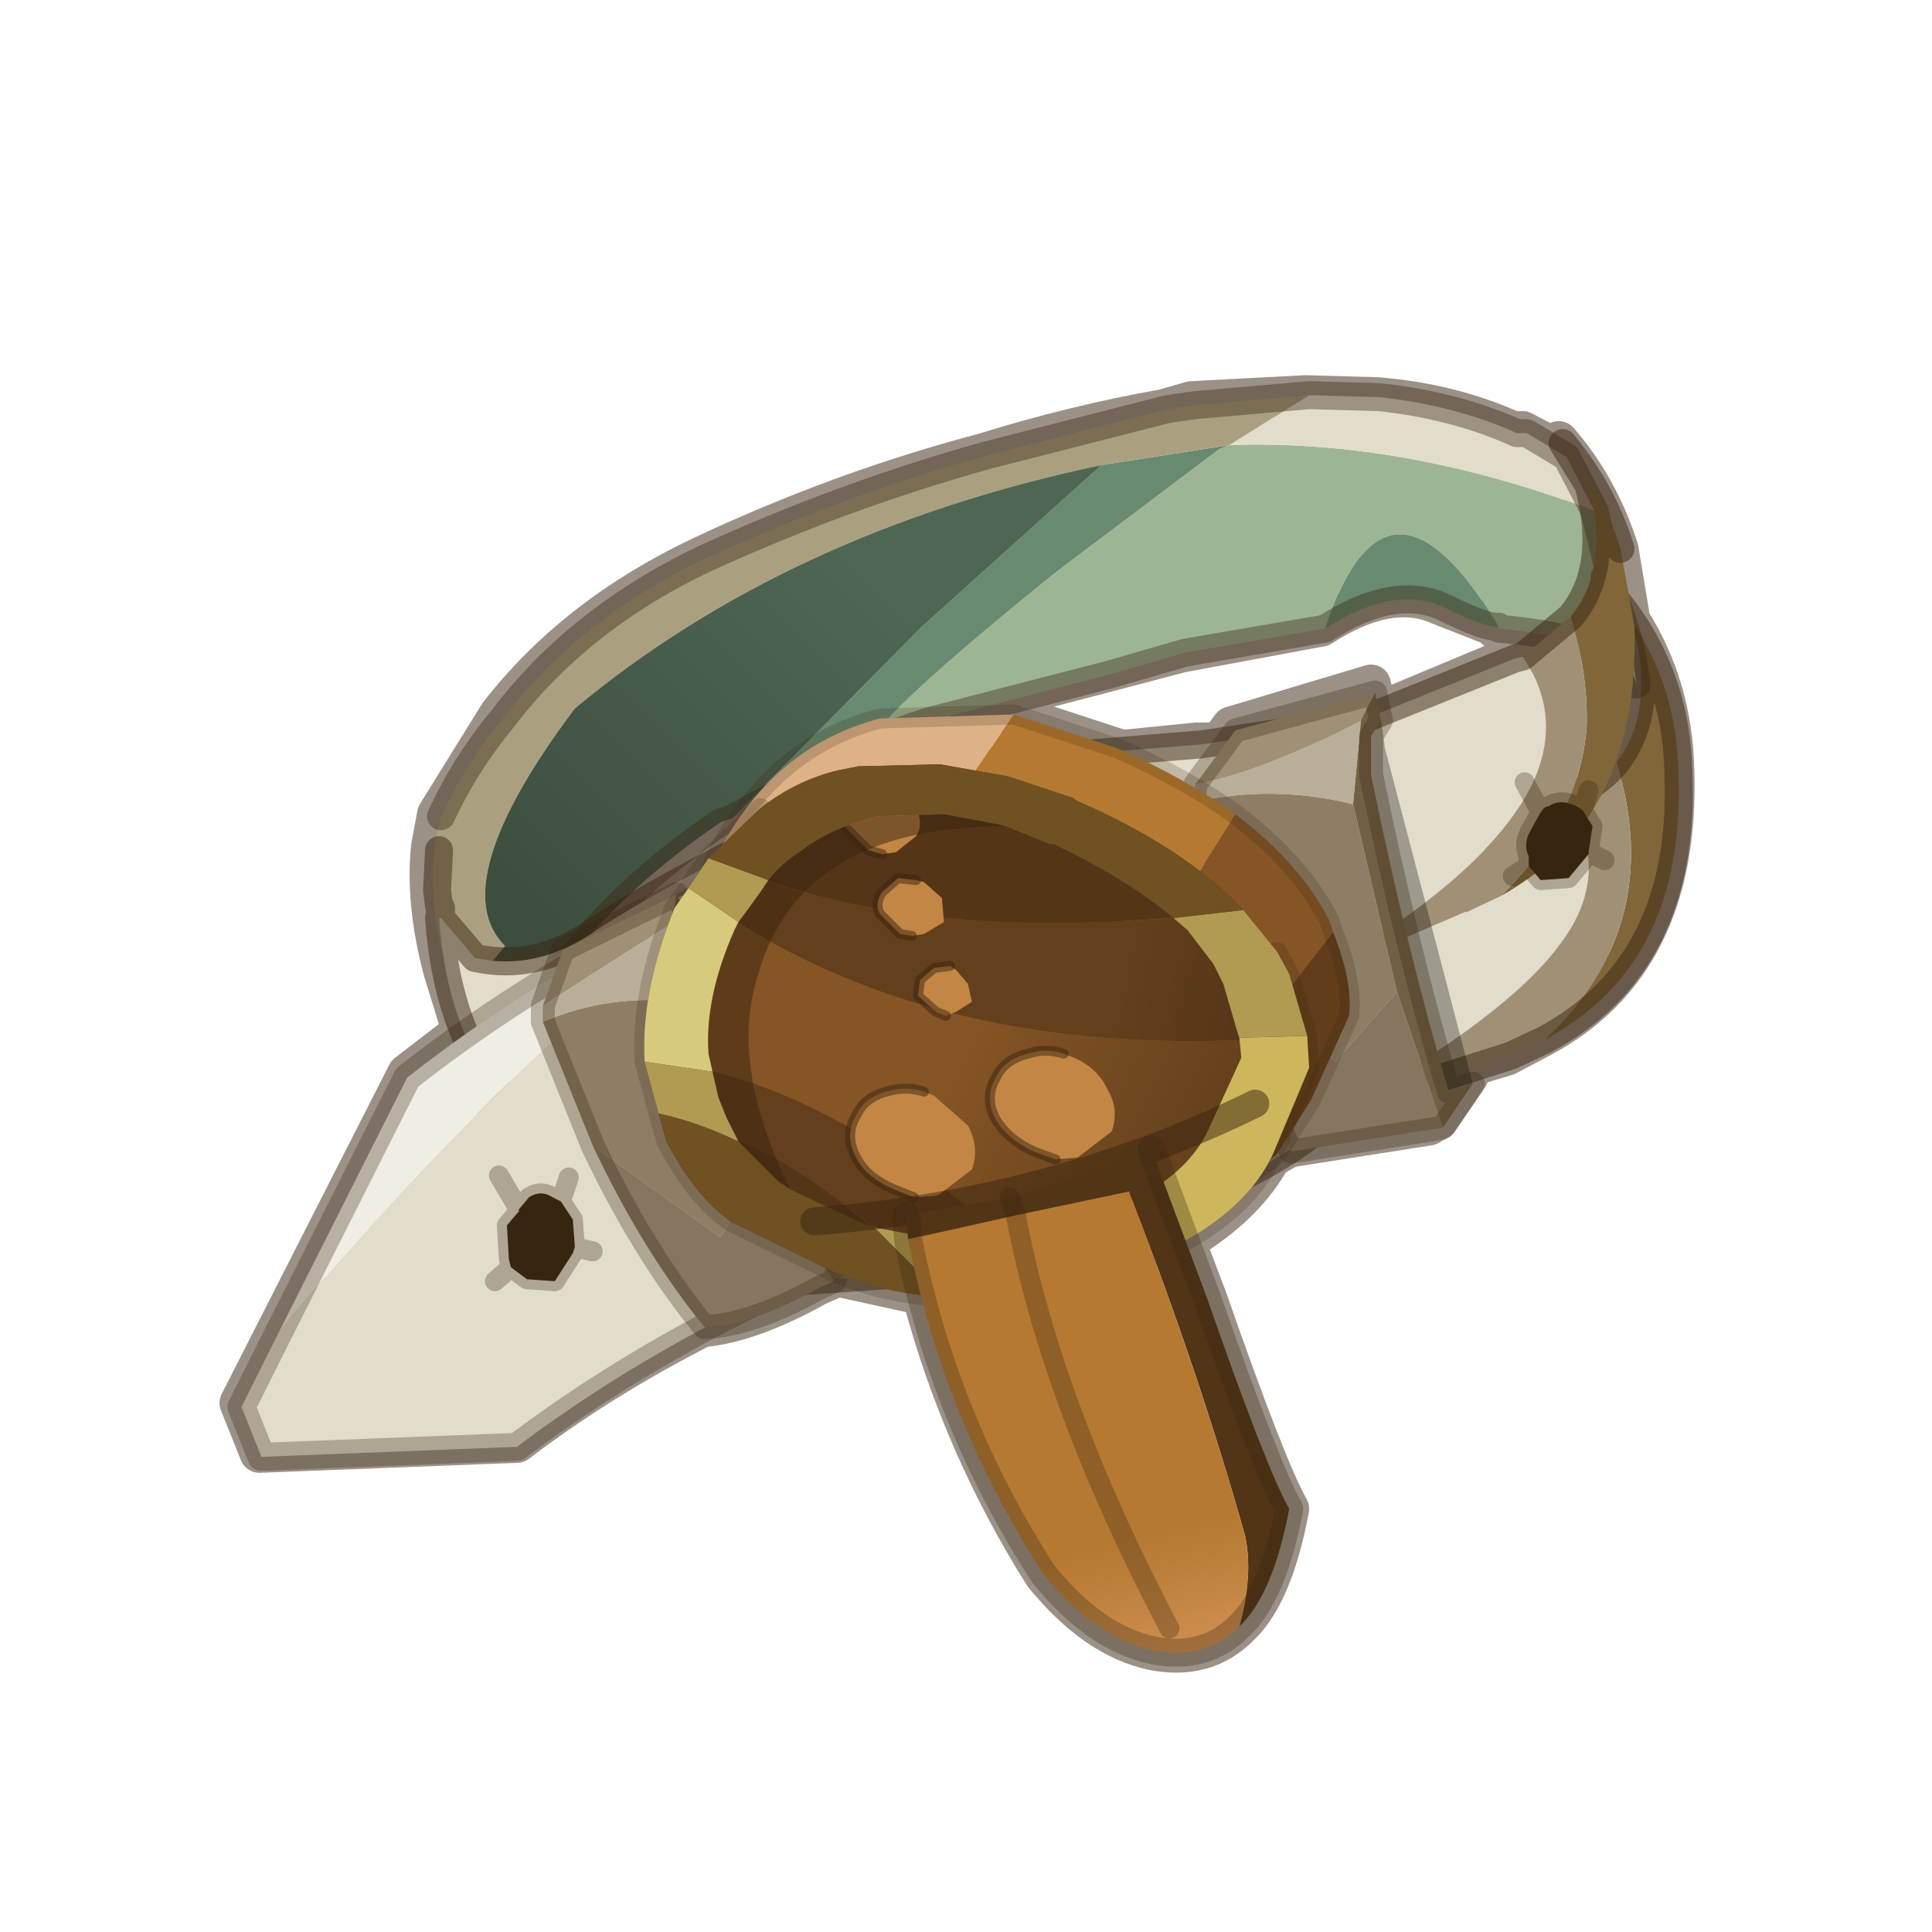 <?xml version="1.0" encoding="UTF-8" standalone="no"?>
<svg xmlns:xlink="http://www.w3.org/1999/xlink" height="440.0px" width="440.0px" xmlns="http://www.w3.org/2000/svg">
  <g transform="matrix(10.0, 0.0, 0.0, 10.0, 0.0, 0.0)">
    <use height="44.0" transform="matrix(0.909, 0.0, 0.0, 0.909, 2.0, 2.0)" width="44.0" xlink:href="#sprite0"/>
  </g>
  <defs>
    <g id="sprite0" transform="matrix(1.0, 0.0, 0.0, 1.0, 0.0, 0.0)">
      <use height="44.0" transform="matrix(1.0, 0.0, 0.0, 1.0, 0.0, 0.0)" width="44.0" xlink:href="#shape0"/>
    </g>
    <g id="shape0" transform="matrix(1.0, 0.0, 0.0, 1.0, 0.0, 0.0)">
      <path d="M44.0 44.0 L0.0 44.0 0.0 0.0 44.0 0.0 44.0 44.0" fill="#43adca" fill-opacity="0.0" fill-rule="evenodd" stroke="none"/>
      <path d="M35.7 8.6 Q34.15 7.9 32.3 7.75 L30.5 7.7 27.65 7.85 26.95 8.05 Q24.7 8.45 22.45 9.15 18.85 10.1 15.35 11.75 12.2 13.25 10.3 15.7 L8.75 18.2 8.6 19.0 Q8.45 20.4 8.9 22.1 L9.3 23.4 9.3 23.7 8.0 24.7 3.8 32.95 4.3 34.2 10.75 33.95 Q12.85 32.35 15.4 31.05 16.6 30.95 18.3 30.0 L18.65 29.85 18.6 29.8 18.85 29.8 20.9 30.25 Q21.9 34.0 23.95 37.25 25.25 38.85 26.7 39.15 28.0 39.4 28.85 38.55 29.7 37.75 30.1 35.6 29.55 34.65 28.05 30.35 L27.5 28.9 Q29.0 28.0 29.65 26.8 L29.75 26.75 30.1 26.55 33.6 26.0 33.85 25.85 34.6 24.75 34.55 24.55 35.55 24.25 36.4 23.8 Q39.9 21.95 39.75 17.1 39.7 15.0 38.65 13.35 L38.35 11.55 Q37.85 10.0 36.85 8.85 L37.55 9.85 37.75 10.75 37.65 10.6 37.0 9.15 35.95 8.6 35.7 8.6 M25.5 14.65 L27.4 14.15 30.9 13.5 Q32.6 12.4 33.85 12.95 L35.25 13.5 35.25 13.55 36.55 13.7 35.9 14.2 35.65 14.25 32.3 15.65 32.15 14.95 28.65 16.0 28.35 16.4 27.8 16.4 25.8 16.6 25.8 16.55 23.2 15.7 22.05 15.55 25.5 14.65 M38.65 13.55 Q39.15 15.6 38.2 16.85 L38.1 17.0 38.6 14.6 38.7 14.85 38.65 14.35 38.65 13.5 38.65 13.55 M16.65 17.9 L16.05 18.2 15.75 18.4 Q13.75 19.7 12.55 21.1 L12.65 21.05 15.45 19.45 15.55 19.3 16.05 18.75 16.65 17.9" fill="none" stroke="#382510" stroke-linecap="round" stroke-linejoin="round" stroke-opacity="0.502" stroke-width="1.0"/>
      <path d="M21.2 25.8 L21.1 25.55 Q20.95 25.05 21.45 24.95 22.0 24.95 22.1 25.35 22.2 25.8 21.75 25.95 L21.2 25.8" fill="#f8edb9" fill-rule="evenodd" stroke="none"/>
      <path d="M10.0 24.45 L9.95 24.45 10.0 24.35 10.0 24.45" fill="#b49156" fill-rule="evenodd" stroke="none"/>
      <path d="M36.5 23.85 Q39.55 21.0 38.3 16.9 39.25 15.65 38.75 13.6 L38.05 12.55 Q39.8 14.5 39.85 17.15 40.05 21.95 36.5 23.85" fill="#81663a" fill-rule="evenodd" stroke="none"/>
      <path d="M37.05 17.8 Q38.25 19.7 36.85 21.5 35.55 23.25 31.5 25.55 L31.25 25.7 Q28.9 28.05 21.45 29.65 L16.45 30.0 14.05 30.2 Q12.7 30.2 11.45 28.8 10.1 27.25 9.95 24.45 L10.0 24.45 10.85 25.45 Q12.35 25.85 13.8 24.75 15.45 23.65 18.5 22.15 21.55 20.65 24.05 20.5 L29.0 20.15 33.05 19.5 36.85 17.95 37.05 17.8" fill="#e2dccb" fill-rule="evenodd" stroke="none"/>
      <path d="M31.5 25.55 Q35.55 23.25 36.85 21.5 38.25 19.7 37.05 17.8 37.85 17.45 38.3 16.9 39.55 21.0 36.5 23.85 L35.65 24.25 33.6 24.9 31.5 25.55" fill="#a09176" fill-rule="evenodd" stroke="none"/>
      <path d="M37.05 17.8 L36.85 17.95 33.05 19.5 29.0 20.15 24.05 20.5 Q21.55 20.65 18.5 22.15 15.45 23.65 13.8 24.75 12.35 25.85 10.85 25.45 L10.0 24.45 M9.95 24.45 Q10.1 27.25 11.45 28.8 12.7 30.2 14.05 30.2 L16.45 30.0 21.45 29.65 Q28.9 28.05 31.25 25.7 L31.5 25.55 33.6 24.9 35.65 24.25 36.5 23.85 Q40.05 21.95 39.85 17.15 39.8 14.5 38.05 12.55 L38.75 13.6 Q39.25 15.65 38.3 16.9 37.85 17.45 37.05 17.8 M9.95 22.75 L9.85 23.7 9.95 24.1 10.0 24.35 10.0 24.45 M9.95 24.1 L9.95 24.45" fill="none" stroke="#382510" stroke-linecap="round" stroke-linejoin="round" stroke-opacity="0.502" stroke-width="0.7"/>
      <path d="M19.5 16.5 Q19.95 15.6 24.3 12.1 L28.35 9.05 28.6 8.95 Q33.0 8.8 37.75 10.6 L38.25 12.7 38.0 12.25 Q38.65 13.55 38.8 14.95 38.6 13.85 35.35 13.55 L35.35 13.5 Q32.55 8.85 31.0 13.55 L27.5 14.15 25.6 14.7 21.15 15.85 Q20.3 16.1 19.5 16.5" fill="#9db593" fill-rule="evenodd" stroke="none"/>
      <path d="M28.6 8.95 L28.35 9.05 24.3 12.1 Q19.95 15.6 19.5 16.5 L16.15 18.3 20.9 13.5 25.4 9.45 28.6 8.95 M31.0 13.55 Q32.55 8.85 35.35 13.5 35.05 13.55 33.95 13.0 32.7 12.45 31.0 13.55" fill="#688a71" fill-rule="evenodd" stroke="none"/>
      <path d="M37.75 10.6 Q33.0 8.8 28.6 8.95 L30.6 7.7 32.35 7.75 Q34.25 7.95 35.8 8.65 L36.05 8.65 37.05 9.25 37.75 10.6" fill="#e2dccb" fill-rule="evenodd" stroke="none"/>
      <path d="M28.6 8.95 L25.4 9.45 Q17.55 11.1 12.2 15.55 8.9 19.95 10.45 21.5 L9.3 22.9 9.2 22.35 9.05 22.3 Q8.35 20.0 8.85 18.25 9.45 16.95 10.4 15.8 12.3 13.3 15.45 11.8 18.95 10.2 22.55 9.2 L27.05 8.05 27.75 7.95 30.6 7.7 28.6 8.95" fill="#aaa080" fill-rule="evenodd" stroke="none"/>
      <path d="M25.4 9.45 L20.9 13.5 16.15 18.3 15.85 18.4 Q13.3 20.15 11.9 22.1 L10.05 24.7 9.6 24.6 9.3 22.9 10.45 21.5 Q8.9 19.95 12.2 15.55 17.55 11.1 25.4 9.45" fill="url(#gradient0)" fill-rule="evenodd" stroke="none"/>
      <path d="M19.5 16.5 Q20.3 16.1 21.15 15.85 L25.6 14.7 27.5 14.15 31.0 13.55 Q32.7 12.45 33.95 13.0 35.05 13.55 35.35 13.5 L35.35 13.55 Q38.6 13.85 38.8 14.95 38.65 13.55 38.0 12.25 M38.25 12.7 L37.75 10.6 M16.15 18.3 L19.5 16.5 M30.6 7.7 L27.75 7.95 27.05 8.05 22.55 9.2 Q18.95 10.2 15.45 11.8 12.3 13.3 10.4 15.8 9.45 16.95 8.85 18.25 M30.6 7.7 L32.35 7.75 Q34.25 7.95 35.8 8.65 L36.05 8.65 37.05 9.25 37.75 10.6 M16.15 18.3 L15.85 18.4 Q13.3 20.15 11.9 22.1" fill="none" stroke="#382510" stroke-linecap="round" stroke-linejoin="round" stroke-opacity="0.4" stroke-width="0.7"/>
      <path d="M8.85 20.8 L8.8 20.8 8.85 20.75 8.85 20.8" fill="#b49156" fill-rule="evenodd" stroke="none"/>
      <path d="M37.15 13.25 Q38.15 12.05 37.6 9.95 L36.95 8.9 Q37.95 10.1 38.4 11.55 L38.75 13.5 Q38.9 18.3 35.4 20.25 37.35 18.35 37.55 16.05 37.6 14.7 37.15 13.25" fill="#81663a" fill-rule="evenodd" stroke="none"/>
      <path d="M35.95 14.25 Q38.4 17.85 30.55 22.35 L30.2 22.5 Q27.6 25.2 20.55 26.7 L13.0 26.9 Q11.8 26.85 10.35 25.2 9.0 23.6 8.8 20.8 L8.85 20.8 9.7 21.8 Q11.25 22.15 12.75 21.1 14.35 20.05 17.4 18.55 20.45 17.0 22.95 16.85 L27.9 16.45 31.9 15.85 35.75 14.3 35.95 14.25" fill="#e2dccb" fill-rule="evenodd" stroke="none"/>
      <path d="M37.15 13.25 Q37.6 14.7 37.55 16.05 37.35 18.35 35.4 20.25 L34.55 20.65 34.5 20.65 30.55 22.35 Q38.4 17.85 35.95 14.25 L37.15 13.25" fill="#a09176" fill-rule="evenodd" stroke="none"/>
      <path d="M38.4 11.55 Q37.95 10.1 36.95 8.9 L37.6 9.95 Q38.15 12.05 37.15 13.25 L35.95 14.25 35.75 14.3 31.9 15.85 27.9 16.45 22.95 16.85 Q20.45 17.0 17.4 18.55 14.35 20.05 12.75 21.1 11.25 22.15 9.7 21.8 L8.85 20.8 8.85 20.75 8.85 20.55 8.8 20.5 8.75 20.1 8.8 19.1 M8.8 20.8 Q9.0 23.6 10.35 25.2 11.8 26.85 13.0 26.9 L20.55 26.7 M8.8 20.8 L8.85 20.55" fill="none" stroke="#382510" stroke-linecap="round" stroke-linejoin="round" stroke-opacity="0.502" stroke-width="0.7"/>
      <path d="M36.4 18.15 Q36.5 18.0 36.6 18.0 36.9 17.8 37.3 18.0 L37.45 18.1 37.7 18.5 37.6 19.15 37.6 19.2 37.1 19.8 36.4 19.85 36.1 19.5 36.1 19.25 Q35.95 18.95 36.15 18.6 L36.4 18.15 36.65 18.45 36.4 18.15 M36.5 19.3 L36.1 19.5 36.5 19.3" fill="#382510" fill-rule="evenodd" stroke="none"/>
      <path d="M36.4 18.15 Q36.5 18.0 36.6 18.0 36.9 17.8 37.3 18.0 L37.45 18.1 37.6 17.6 M37.6 19.15 L38.0 19.35 M37.45 18.1 L37.7 18.5 37.6 19.15 37.6 19.2 37.1 19.8 36.4 19.85 36.1 19.5 35.7 19.75 M36.1 19.5 L36.1 19.25 Q35.95 18.95 36.15 18.6 L36.4 18.15 36.0 17.4 M36.65 18.45 L36.4 18.15 M36.1 19.5 L36.5 19.3" fill="none" stroke="#382510" stroke-linecap="round" stroke-linejoin="round" stroke-opacity="0.302" stroke-width="0.5"/>
      <path d="M23.75 27.65 Q16.05 30.05 10.75 34.05 L4.35 34.3 3.85 33.05 4.8 31.15 Q12.05 22.5 17.95 19.15 20.1 18.3 22.5 17.6 25.9 24.2 23.75 27.65" fill="#e2dccb" fill-rule="evenodd" stroke="none"/>
      <path d="M17.95 19.15 Q12.05 22.5 4.8 31.15 L8.0 24.8 Q12.25 21.45 17.95 19.15" fill="#f0ede4" fill-rule="evenodd" stroke="none"/>
      <path d="M4.8 31.15 L3.85 33.05 4.35 34.3 10.75 34.05 Q16.05 30.05 23.75 27.65 M22.5 17.6 Q20.1 18.3 17.95 19.15 M4.8 31.15 L8.0 24.8 Q12.25 21.45 17.95 19.15" fill="none" stroke="#382510" stroke-linecap="round" stroke-linejoin="round" stroke-opacity="0.302" stroke-width="0.7"/>
      <path d="M10.6 29.55 L10.55 29.35 10.5 28.5 10.8 28.15 10.8 28.1 11.05 27.8 Q11.35 27.6 11.65 27.8 L11.85 27.9 12.15 28.35 12.2 29.0 12.2 29.05 12.15 29.2 11.7 29.9 11.0 29.85 10.6 29.55 11.0 29.35 10.6 29.55" fill="#382510" fill-rule="evenodd" stroke="none"/>
      <path d="M11.85 27.9 L12.05 27.3 M10.8 28.1 L10.3 27.25 M10.6 29.55 L11.0 29.85 11.7 29.9 12.15 29.2 12.2 29.05 12.2 29.0 12.15 28.35 11.85 27.9 11.65 27.8 Q11.35 27.6 11.05 27.8 L10.8 28.1 10.8 28.15 10.5 28.5 10.55 29.35 10.6 29.55 11.0 29.35 M12.2 29.05 L12.65 29.15 M10.6 29.55 L10.2 29.9" fill="none" stroke="#382510" stroke-linecap="round" stroke-linejoin="round" stroke-opacity="0.302" stroke-width="0.5"/>
      <path d="M15.05 20.8 L14.95 21.2 15.15 22.15 Q16.85 26.0 18.5 29.1 L19.0 28.8 18.7 29.9 16.9 27.05 16.9 27.0 14.85 22.9 14.6 20.95 14.75 20.2 15.05 20.8" fill="#716044" fill-rule="evenodd" stroke="none"/>
      <path d="M14.85 22.9 L16.9 27.0 16.9 27.05 15.85 28.8 12.65 26.5 11.4 23.4 Q13.05 22.7 14.85 22.9" fill="#8e7e66" fill-rule="evenodd" stroke="none"/>
      <path d="M14.75 20.2 L14.6 20.95 11.4 23.0 11.9 21.6 14.75 20.2" fill="#a09176" fill-rule="evenodd" stroke="none"/>
      <path d="M14.6 20.95 L14.85 22.9 Q13.05 22.7 11.4 23.4 L11.4 23.0 14.6 20.95" fill="#b9ae9a" fill-rule="evenodd" stroke="none"/>
      <path d="M19.0 28.8 L18.5 29.1 Q16.85 26.0 15.15 22.15 L14.95 21.2 15.05 20.8 15.3 21.5 19.0 28.8" fill="#000000" fill-opacity="0.302" fill-rule="evenodd" stroke="none"/>
      <path d="M16.9 27.05 L18.7 29.9 18.35 30.05 Q16.65 31.0 15.45 31.05 13.9 29.15 12.65 26.5 L15.85 28.8 16.9 27.05" fill="#867660" fill-rule="evenodd" stroke="none"/>
      <path d="M19.0 28.8 L18.5 29.1 Q16.85 26.0 15.15 22.15 L14.95 21.2 15.05 20.8 14.75 20.2 M18.7 29.9 L19.0 28.8 M11.4 23.4 L11.4 23.0 11.9 21.6 14.75 20.2 M12.65 26.5 L11.4 23.4 M18.7 29.9 L18.35 30.05 Q16.65 31.0 15.45 31.05 13.9 29.15 12.65 26.5" fill="none" stroke="#382510" stroke-linecap="round" stroke-linejoin="round" stroke-opacity="0.302" stroke-width="0.6"/>
      <path d="M32.4 15.85 L32.15 16.25 32.15 17.2 Q33.05 21.6 34.1 25.15 L34.7 24.95 33.95 26.05 32.8 22.65 31.7 17.95 31.9 15.85 32.25 15.15 32.4 15.85" fill="#716044" fill-rule="evenodd" stroke="none"/>
      <path d="M31.7 17.95 L32.8 22.65 31.25 24.4 28.3 21.4 27.7 17.9 Q29.7 17.45 31.7 17.95" fill="#8e7e66" fill-rule="evenodd" stroke="none"/>
      <path d="M32.25 15.15 L31.9 15.85 Q29.4 17.15 27.75 17.45 L28.75 16.1 32.25 15.15" fill="#a09176" fill-rule="evenodd" stroke="none"/>
      <path d="M31.9 15.85 L31.7 17.95 Q29.7 17.45 27.7 17.9 L27.75 17.45 Q29.4 17.15 31.9 15.85" fill="#b9ae9a" fill-rule="evenodd" stroke="none"/>
      <path d="M34.7 24.95 L34.1 25.15 Q33.05 21.6 32.15 17.2 L32.15 16.25 32.4 15.85 32.5 16.55 34.7 24.95" fill="#000000" fill-opacity="0.302" fill-rule="evenodd" stroke="none"/>
      <path d="M32.8 22.65 L33.95 26.05 33.65 26.1 30.15 26.65 Q29.0 24.4 28.3 21.4 L31.25 24.4 32.8 22.65" fill="#867660" fill-rule="evenodd" stroke="none"/>
      <path d="M34.7 24.95 L34.1 25.15 Q33.05 21.6 32.15 17.2 L32.15 16.25 32.4 15.85 32.25 15.15 M33.95 26.05 L34.7 24.95 M27.7 17.9 L27.75 17.45 28.75 16.1 32.25 15.15 M28.3 21.4 L27.7 17.9 M33.95 26.05 L33.65 26.1 30.15 26.65 Q29.0 24.4 28.3 21.4" fill="none" stroke="#382510" stroke-linecap="round" stroke-linejoin="round" stroke-opacity="0.302" stroke-width="0.6"/>
      <path d="M15.25 20.65 L15.75 19.25 Q17.15 16.5 19.85 15.8 L23.2 15.7 20.85 19.15 20.45 19.8 15.25 20.65" fill="#deb187" fill-rule="evenodd" stroke="none"/>
      <path d="M23.2 15.7 L25.8 16.55 Q27.5 17.3 28.75 18.2 L26.85 21.25 20.85 19.15 23.2 15.7" fill="#b57931" fill-rule="evenodd" stroke="none"/>
      <path d="M31.2 21.15 L25.35 28.7 Q22.0 29.4 19.65 28.35 L17.1 27.15 Q16.15 26.5 15.5 25.05 14.55 23.1 15.25 20.65 L20.45 19.8 20.85 19.15 26.85 21.25 28.75 18.2 Q30.35 19.4 31.1 20.85 L31.2 21.15" fill="#855525" fill-rule="evenodd" stroke="none"/>
      <path d="M31.2 21.15 Q31.7 22.4 31.6 23.25 L30.65 25.35 29.8 26.7 Q28.5 27.85 26.0 28.5 L25.35 28.7 31.2 21.15" fill="#613d1a" fill-rule="evenodd" stroke="none"/>
      <path d="M25.35 28.7 L26.0 28.5 Q28.5 27.85 29.8 26.7 L30.65 25.35 31.6 23.25 Q31.7 22.4 31.2 21.15 M25.35 28.7 Q22.0 29.4 19.65 28.35 L17.1 27.15 Q16.15 26.5 15.5 25.05 14.55 23.1 15.25 20.65 L15.75 19.25 Q17.15 16.5 19.85 15.8 L23.2 15.7 25.8 16.55 Q27.5 17.3 28.75 18.2 30.35 19.4 31.1 20.85 L31.2 21.15" fill="none" stroke="#382510" stroke-linecap="round" stroke-linejoin="round" stroke-opacity="0.2" stroke-width="0.5"/>
      <path d="M30.55 23.75 Q21.05 24.6 15.05 20.05 L15.55 19.3 Q20.8 21.65 28.95 20.6 L29.8 21.65 30.1 22.2 30.55 23.75" fill="url(#gradient1)" fill-rule="evenodd" stroke="none"/>
      <path d="M30.55 23.75 L30.6 24.55 29.7 26.7 Q28.7 28.85 25.0 29.85 L24.4 30.0 Q18.35 24.55 13.95 24.4 13.85 22.65 14.7 20.55 L15.05 20.05 Q21.05 24.6 30.55 23.75" fill="url(#gradient2)" fill-rule="evenodd" stroke="none"/>
      <path d="M21.45 30.3 Q19.9 30.2 18.65 29.65 L16.1 28.4 Q15.2 27.75 14.5 26.4 L14.3 25.7 Q17.85 26.4 21.45 30.3 M16.85 18.05 Q17.75 17.35 18.8 17.1 L19.3 17.0 21.35 16.95 23.05 17.25 24.7 17.8 24.75 17.85 Q27.5 19.05 28.95 20.6 20.8 21.65 15.55 19.3 L16.85 18.05" fill="#543517" fill-rule="evenodd" stroke="none"/>
      <path d="M13.95 24.4 Q18.35 24.55 24.4 30.0 L21.45 30.3 Q17.85 26.4 14.3 25.7 L13.95 24.4" fill="url(#gradient3)" fill-rule="evenodd" stroke="none"/>
      <path d="M24.4 30.0 L25.0 29.85 Q28.7 28.85 29.7 26.7 L30.6 24.55 30.55 23.75 M15.05 20.05 L14.7 20.55 Q13.85 22.65 13.95 24.4 M24.4 30.0 L21.45 30.3 Q19.9 30.2 18.65 29.65 L16.1 28.4 Q15.2 27.75 14.5 26.4 L14.3 25.7 13.95 24.4 M29.8 21.65 L30.1 22.2 30.55 23.75 M15.55 19.3 L15.05 20.05 M15.55 19.3 L16.85 18.05" fill="none" stroke="#382510" stroke-linecap="round" stroke-linejoin="round" stroke-opacity="0.2" stroke-width="0.5"/>
      <path d="M20.0 17.55 L20.2 17.55 20.75 18.05 Q20.95 18.45 20.75 18.75 L20.25 19.15 19.9 19.2 19.55 19.1 19.0 18.55 Q18.8 18.2 18.95 17.9 L19.45 17.5 20.0 17.55 M20.65 21.25 L20.35 21.2 19.85 20.7 Q19.7 20.45 19.9 20.15 L20.3 19.8 20.75 19.85 20.95 19.9 21.4 20.3 21.45 20.9 20.95 21.2 20.65 21.25 M21.6 22.0 L21.75 22.1 22.05 22.45 22.15 22.9 21.75 23.15 21.5 23.25 21.25 23.15 20.8 22.75 20.85 22.35 21.2 22.05 21.6 22.0" fill="#c48645" fill-rule="evenodd" stroke="none"/>
      <path d="M19.9 19.2 L19.55 19.1 19.0 18.55 Q18.8 18.2 18.95 17.9 L19.45 17.5 20.0 17.55 M20.65 21.25 L20.35 21.2 19.85 20.7 Q19.7 20.45 19.9 20.15 L20.3 19.8 20.75 19.85 M21.5 23.25 L21.25 23.15 20.8 22.75 20.85 22.35 21.2 22.05 21.6 22.0" fill="none" stroke="#382510" stroke-linecap="round" stroke-linejoin="round" stroke-opacity="0.502" stroke-width="0.25"/>
      <path d="M24.45 24.2 L24.7 24.3 Q25.3 24.55 25.55 25.1 25.85 25.6 25.65 26.15 L24.8 26.8 24.25 26.85 23.7 26.65 Q23.05 26.35 22.75 25.85 22.45 25.3 22.75 24.8 22.95 24.35 23.55 24.2 24.0 24.05 24.45 24.2 M20.95 25.15 L21.2 25.25 22.05 26.0 Q22.35 26.55 22.15 27.1 L21.3 27.75 20.7 27.8 20.2 27.6 Q19.5 27.3 19.25 26.8 18.95 26.25 19.25 25.75 19.45 25.3 20.0 25.15 20.5 25.0 20.95 25.15" fill="#c48645" fill-rule="evenodd" stroke="none"/>
      <path d="M24.25 26.85 L23.7 26.65 Q23.05 26.35 22.75 25.85 22.45 25.3 22.75 24.8 22.95 24.35 23.55 24.2 24.0 24.05 24.45 24.2 M20.7 27.8 L20.2 27.6 Q19.5 27.3 19.25 26.8 18.95 26.25 19.25 25.75 19.45 25.3 20.0 25.15 20.5 25.0 20.95 25.15" fill="none" stroke="#382510" stroke-linecap="round" stroke-linejoin="round" stroke-opacity="0.502" stroke-width="0.25"/>
      <path d="M23.0 18.5 Q17.85 18.5 16.8 22.2 16.05 24.45 17.6 27.6 L17.3 27.4 16.3 26.4 16.0 25.8 15.8 25.3 15.65 24.65 15.55 24.2 Q15.45 22.8 16.2 21.1 L16.3 20.9 16.45 20.7 16.85 20.15 17.05 19.85 Q17.35 19.45 17.9 19.1 18.55 18.6 19.45 18.35 L19.8 18.25 21.45 18.2 22.8 18.45 23.0 18.5" fill="#382510" fill-opacity="0.502" fill-rule="evenodd" stroke="none"/>
      <path d="M13.95 24.4 Q13.85 22.65 14.7 20.55 L15.05 20.05 16.3 20.9 16.2 21.1 Q15.45 22.8 15.55 24.2 L15.65 24.65 13.95 24.4" fill="#d8ca7c" fill-rule="evenodd" stroke="none"/>
      <path d="M23.0 28.8 L23.9 28.7 24.35 28.55 Q27.35 27.75 28.1 26.05 L28.9 24.3 28.85 23.8 30.55 23.75 30.6 24.55 29.7 26.7 Q28.7 28.85 25.0 29.85 L24.4 30.0 23.0 28.8" fill="#cdb65c" fill-rule="evenodd" stroke="none"/>
      <path d="M28.85 23.8 L28.8 23.65 28.45 22.45 28.2 21.95 27.55 21.1 27.2 20.8 28.95 20.6 29.8 21.65 30.1 22.2 30.55 23.75 28.85 23.8 M19.7 28.55 L21.55 28.9 23.0 28.8 24.4 30.0 21.45 30.3 19.7 28.55 M15.55 19.3 L17.05 19.85 16.85 20.15 16.45 20.7 16.3 20.9 15.05 20.05 15.55 19.3 M13.95 24.4 L15.65 24.65 15.8 25.3 16.0 25.8 16.3 26.4 Q15.25 25.9 14.3 25.7 L13.95 24.4" fill="#b19b52" fill-rule="evenodd" stroke="none"/>
      <path d="M27.2 20.8 Q26.0 19.8 24.2 18.95 L24.1 18.95 23.0 18.5 22.8 18.45 21.45 18.2 19.8 18.25 19.45 18.35 Q18.55 18.6 17.9 19.1 17.35 19.45 17.05 19.85 L15.55 19.3 16.85 18.05 Q17.75 17.35 18.8 17.1 L19.3 17.0 21.35 16.95 23.05 17.25 24.7 17.8 24.75 17.85 Q27.5 19.05 28.95 20.6 L27.2 20.8 M17.6 27.6 L19.3 28.4 19.7 28.55 21.45 30.3 Q19.9 30.2 18.65 29.65 L16.1 28.4 Q15.2 27.75 14.5 26.4 L14.3 25.7 Q15.25 25.9 16.3 26.4 L17.3 27.4 17.6 27.6" fill="#6f5122" fill-rule="evenodd" stroke="none"/>
      <path d="M18.2 28.4 Q24.15 27.95 29.25 25.45" fill="none" stroke="#382510" stroke-linecap="round" stroke-linejoin="round" stroke-opacity="0.502" stroke-width="0.7"/>
      <path d="M28.85 38.55 Q29.2 37.3 29.0 36.3 27.85 32.2 26.1 27.7 L26.1 27.65 23.25 28.25 23.1 27.8 23.25 28.25 20.55 28.85 20.5 28.25 23.1 27.8 25.8 27.0 26.65 26.6 28.05 30.35 Q29.55 34.65 30.1 35.6 29.7 37.75 28.85 38.55" fill="#523416" fill-rule="evenodd" stroke="none"/>
      <path d="M23.25 28.25 L26.1 27.65 26.1 27.7 Q27.85 32.2 29.0 36.3 29.2 37.3 28.85 38.55 28.0 39.4 26.7 39.15 25.25 38.85 23.95 37.25 21.45 33.4 20.55 28.85 L23.25 28.25 Q24.15 33.0 27.1 38.6 24.15 33.0 23.25 28.25" fill="url(#gradient4)" fill-rule="evenodd" stroke="none"/>
      <path d="M28.85 38.55 Q29.7 37.75 30.1 35.6 29.55 34.65 28.05 30.35 L26.65 26.6 M20.55 28.85 Q21.45 33.4 23.95 37.25 25.25 38.85 26.7 39.15 28.0 39.4 28.85 38.55 M20.55 28.85 L20.5 28.25" fill="none" stroke="#382510" stroke-linecap="round" stroke-linejoin="round" stroke-opacity="0.302" stroke-width="0.7"/>
      <path d="M23.1 27.8 L23.25 28.25 Q24.15 33.0 27.1 38.6" fill="none" stroke="#382510" stroke-linecap="round" stroke-linejoin="round" stroke-opacity="0.302" stroke-width="0.5"/>
    </g>
    <linearGradient gradientTransform="matrix(-0.01, 0.009, -0.002, -0.002, 15.9, 15.5)" gradientUnits="userSpaceOnUse" id="gradient0" spreadMethod="pad" x1="-819.2" x2="819.2">
      <stop offset="0.275" stop-color="#4f6653"/>
      <stop offset="1.0" stop-color="#384739"/>
    </linearGradient>
    <linearGradient gradientTransform="matrix(0.009, 0.002, -7.0E-4, 0.003, 22.95, 21.35)" gradientUnits="userSpaceOnUse" id="gradient1" spreadMethod="pad" x1="-819.2" x2="819.2">
      <stop offset="0.706" stop-color="#643f1b"/>
      <stop offset="1.0" stop-color="#503316"/>
    </linearGradient>
    <linearGradient gradientTransform="matrix(0.009, 0.003, -0.002, 0.004, 21.85, 25.0)" gradientUnits="userSpaceOnUse" id="gradient2" spreadMethod="pad" x1="-819.2" x2="819.2">
      <stop offset="0.459" stop-color="#855525"/>
      <stop offset="1.0" stop-color="#5e3c1a"/>
    </linearGradient>
    <linearGradient gradientTransform="matrix(0.005, 0.005, -0.002, 0.002, 18.95, 27.45)" gradientUnits="userSpaceOnUse" id="gradient3" spreadMethod="pad" x1="-819.2" x2="819.2">
      <stop offset="0.706" stop-color="#643f1b"/>
      <stop offset="1.0" stop-color="#503316"/>
    </linearGradient>
    <linearGradient gradientTransform="matrix(0.002, 0.007, -0.004, 0.001, 25.1, 33.75)" gradientUnits="userSpaceOnUse" id="gradient4" spreadMethod="pad" x1="-819.2" x2="819.2">
      <stop offset="0.737" stop-color="#b57931"/>
      <stop offset="1.0" stop-color="#cf8f52"/>
    </linearGradient>
  </defs>
</svg>
